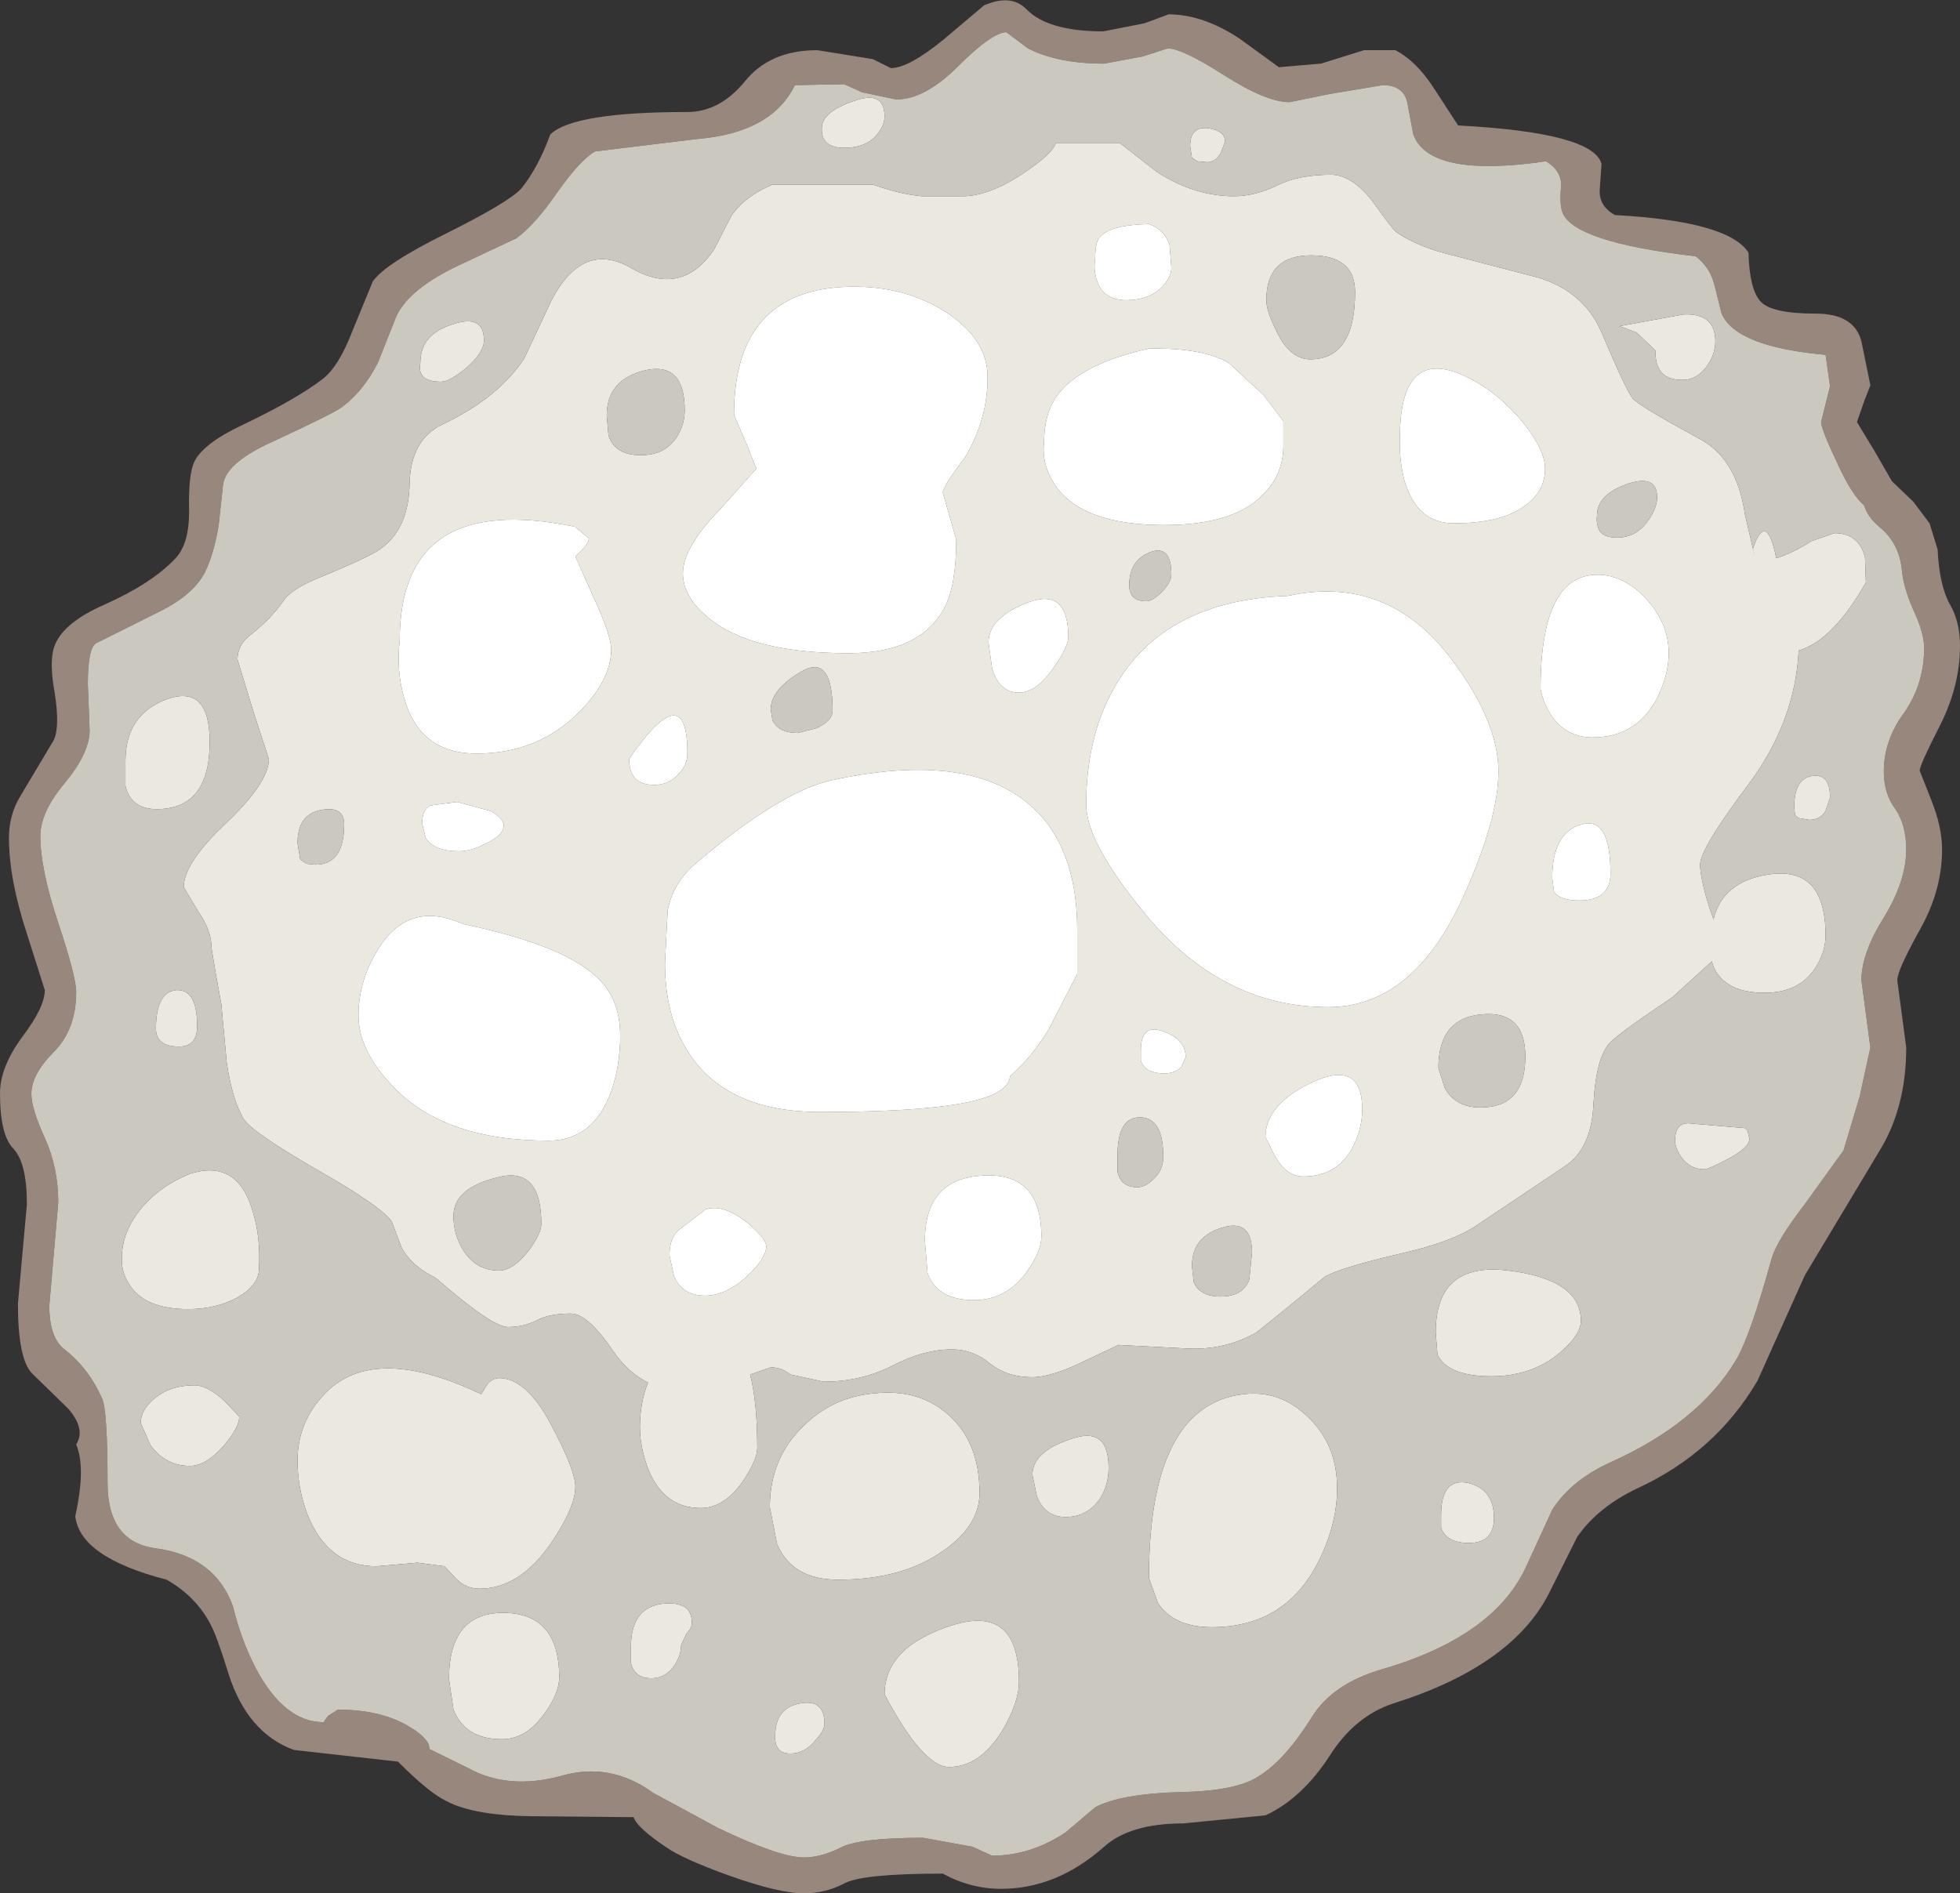 <?xml version="1.0" encoding="UTF-8" standalone="no"?>
<svg xmlns:ffdec="https://www.free-decompiler.com/flash" xmlns:xlink="http://www.w3.org/1999/xlink" ffdec:objectType="shape" height="105.65px" width="109.35px" xmlns="http://www.w3.org/2000/svg">
  <rect width="100%" height="100%" fill="#333333" stroke="none"/>
  <g transform="matrix(1.0, 0.0, 0.0, 1.0, 52.6, 71.55)">
    <path d="M43.05 -55.65 Q42.8 -56.65 42.0 -57.25 35.1 -58.05 34.55 -59.75 34.4 -60.25 34.5 -61.2 34.5 -62.05 33.65 -62.55 27.15 -61.6 26.25 -64.05 L25.9 -65.9 Q25.65 -66.8 24.55 -66.8 L21.55 -66.3 19.35 -65.85 Q18.05 -65.85 15.7 -67.35 13.35 -68.85 12.55 -68.85 L11.15 -68.4 9.0 -68.0 Q6.4 -68.0 4.75 -68.85 L3.55 -69.75 Q2.75 -69.75 0.85 -67.85 -1.0 -66.0 -2.6 -66.0 L-4.5 -66.4 -5.5 -66.85 -8.25 -66.8 Q-9.55 -64.15 -13.65 -63.8 L-19.4 -63.1 Q-20.2 -62.65 -21.45 -60.9 -22.75 -59.0 -23.8 -58.25 L-27.2 -56.65 Q-29.95 -55.3 -30.55 -53.75 L-31.5 -51.35 Q-32.3 -49.75 -33.5 -48.85 -33.95 -48.5 -37.4 -46.9 -39.95 -45.75 -40.15 -44.55 L-40.4 -42.25 Q-40.65 -40.7 -41.15 -39.65 -41.8 -38.35 -43.75 -37.4 L-47.25 -35.65 Q-47.7 -35.35 -47.7 -33.4 L-47.6 -30.8 Q-47.6 -29.55 -48.95 -27.9 -50.35 -26.25 -50.35 -24.9 -50.35 -23.05 -49.35 -20.05 -48.35 -17.05 -48.35 -16.2 -48.35 -14.1 -49.6 -12.85 -50.85 -11.6 -50.85 -10.5 -50.85 -9.7 -50.1 -8.05 -49.35 -6.4 -49.35 -4.45 L-49.85 1.3 Q-49.85 3.1 -49.0 3.75 -47.65 4.8 -46.9 6.5 -46.6 7.2 -46.6 11.2 -46.6 14.5 -43.9 14.85 -40.6 15.3 -39.6 18.1 -39.15 19.95 -38.35 21.5 -36.75 24.55 -34.55 24.55 L-34.3 24.2 -33.75 23.85 Q-31.4 23.85 -29.85 24.75 -28.65 25.45 -28.65 26.0 L-28.65 26.05 -29.05 25.85 -26.5 27.1 Q-24.25 28.35 -21.3 27.55 -18.55 26.75 -16.15 28.5 L-12.55 30.45 Q-9.1 32.1 -7.75 32.1 -6.8 32.1 -5.7 31.55 -4.65 31.0 -1.1 31.0 L1.65 31.5 2.75 32.0 Q4.9 32.0 6.85 30.7 L8.5 29.3 Q9.9 28.55 13.25 28.45 16.4 28.4 17.65 27.55 19.1 26.65 20.6 24.25 21.75 22.4 24.5 21.6 30.85 19.75 32.6 15.75 L34.0 12.7 Q35.05 11.05 37.25 10.05 42.15 7.85 44.25 4.35 45.05 3.0 46.25 -1.35 46.55 -2.35 48.05 -4.3 L50.25 -7.35 51.15 -10.35 51.75 -13.1 51.25 -16.85 Q51.25 -18.35 52.5 -20.35 53.75 -22.4 53.75 -24.15 53.75 -25.5 53.15 -26.4 52.5 -27.25 52.5 -28.5 52.5 -30.25 53.65 -31.8 54.75 -33.4 54.75 -35.4 54.75 -36.2 54.2 -37.4 53.6 -38.7 53.5 -39.8 53.35 -41.25 52.25 -42.15 51.6 -42.7 51.4 -43.35 50.75 -43.9 50.0 -45.5 49.0 -47.6 49.0 -48.0 L49.25 -49.0 49.5 -50.0 49.25 -51.75 Q44.25 -52.2 43.45 -54.05 L43.05 -55.65 M48.7 -54.05 Q50.85 -54.05 51.25 -52.5 L51.75 -50.05 51.4 -49.15 51.0 -48.0 52.0 -46.35 52.95 -44.7 54.15 -43.55 55.05 -42.35 55.5 -40.9 Q55.6 -38.85 56.2 -37.8 56.75 -36.85 56.75 -35.5 56.75 -33.3 55.65 -31.1 54.5 -28.85 54.5 -28.55 L55.15 -26.9 Q55.75 -25.4 55.75 -24.15 55.75 -21.85 54.5 -19.65 53.25 -17.4 53.25 -16.85 L53.75 -13.1 Q53.75 -9.8 52.3 -7.4 L48.1 -0.4 45.45 5.5 Q43.1 9.5 38.75 11.5 36.55 12.55 35.4 14.2 L33.85 17.3 Q31.8 21.4 25.15 23.5 23.0 24.2 21.6 26.4 20.05 28.8 18.0 29.75 L13.4 30.2 Q10.45 30.2 9.0 31.5 6.35 33.85 3.25 33.85 1.55 33.85 0.0 33.0 -4.5 33.0 -5.5 33.55 -6.55 34.1 -7.75 34.1 -9.15 34.1 -11.95 33.1 -14.45 32.2 -15.4 31.55 -17.05 30.45 -17.25 29.85 L-22.6 29.8 Q-26.1 29.8 -27.7 28.95 -28.65 28.5 -30.4 26.75 L-36.2 26.1 Q-38.8 25.15 -39.85 21.85 -40.5 19.75 -40.85 19.1 -41.65 17.55 -43.3 16.6 -48.15 15.35 -48.4 13.05 -47.8 10.35 -48.35 9.05 -47.8 8.2 -48.8 7.05 L-50.8 5.1 Q-51.6 4.3 -51.6 1.2 L-51.1 -4.35 Q-51.1 -6.65 -51.85 -7.45 -52.6 -8.2 -52.6 -10.55 -52.6 -12.0 -51.35 -13.7 -50.1 -15.35 -50.1 -16.3 L-51.1 -19.45 Q-52.1 -22.5 -52.1 -24.8 -52.1 -26.1 -51.45 -27.15 L-49.6 -30.25 Q-49.25 -31.0 -49.55 -32.9 -49.9 -34.8 -49.5 -35.65 -48.95 -36.85 -46.8 -37.8 -44.2 -38.95 -42.85 -40.35 -42.05 -41.15 -42.05 -43.0 -42.1 -45.1 -41.75 -45.8 -41.25 -46.8 -39.15 -47.8 -36.1 -49.25 -34.6 -50.4 -33.7 -51.1 -32.95 -53.05 L-31.8 -55.85 Q-31.1 -56.85 -27.65 -58.55 -24.15 -60.3 -23.5 -61.05 -22.55 -62.25 -21.9 -64.05 -20.6 -65.3 -14.25 -65.3 -12.45 -65.3 -11.05 -67.0 -9.65 -68.75 -7.0 -68.75 L-3.9 -68.25 -2.9 -67.75 Q-1.9 -67.75 0.05 -69.35 L2.3 -71.25 Q3.8 -71.9 4.65 -71.05 5.85 -69.8 8.95 -69.8 L11.25 -70.25 12.6 -70.75 Q14.5 -70.75 16.55 -69.4 L18.75 -67.8 21.1 -68.0 23.5 -68.75 25.25 -68.75 Q26.4 -68.15 27.35 -66.7 L28.75 -64.55 Q36.3 -64.15 36.75 -62.4 L36.65 -60.95 Q36.6 -60.05 37.5 -59.55 43.85 -59.2 44.95 -57.45 45.0 -55.45 45.6 -54.75 46.2 -54.05 48.7 -54.05" fill="#97877d" fill-rule="evenodd" stroke="none"/>
    <path d="M42.65 -51.15 Q42.1 -50.35 41.25 -50.35 40.2 -50.35 39.9 -51.1 39.75 -51.45 39.75 -52.0 L38.7 -53.0 37.75 -53.35 41.3 -54.0 Q43.1 -54.1 43.1 -52.5 43.1 -51.8 42.65 -51.15 M13.9 -62.75 L13.8 -63.4 Q13.8 -64.5 14.8 -64.4 15.75 -64.25 15.75 -63.65 L15.5 -63.0 Q15.2 -62.5 14.75 -62.5 L14.2 -62.55 13.9 -62.75 M6.3 -63.55 L9.9 -63.55 11.95 -61.95 Q14.05 -60.6 16.25 -60.6 17.4 -60.6 18.65 -61.2 19.85 -61.8 21.65 -61.8 22.8 -61.8 23.95 -60.35 25.05 -58.8 25.3 -58.6 26.5 -57.75 28.65 -57.25 L33.25 -56.05 Q35.8 -55.25 36.75 -53.0 38.15 -49.7 38.5 -49.3 38.85 -48.9 42.15 -47.1 44.3 -46.0 44.75 -42.85 L45.3 -40.5 45.2 -40.95 Q45.95 -43.1 46.5 -40.4 47.45 -40.7 48.45 -41.35 L49.75 -41.8 Q51.1 -41.8 51.45 -40.45 L51.5 -39.05 Q49.65 -35.8 47.75 -35.25 47.55 -31.3 45.0 -27.85 42.25 -24.2 42.25 -23.3 42.25 -22.55 42.8 -20.8 L43.0 -20.25 Q43.5 -22.35 46.05 -22.75 49.25 -23.25 49.25 -19.35 49.25 -18.4 48.65 -17.5 47.75 -16.15 45.85 -16.15 43.65 -16.15 43.0 -17.6 L42.9 -17.9 40.7 -15.9 Q37.8 -13.95 37.25 -13.4 36.45 -12.6 36.3 -9.95 36.2 -7.5 34.75 -6.5 L29.9 -3.25 Q28.5 -2.25 25.35 -1.55 22.15 -0.8 21.3 -0.3 L19.3 1.35 17.5 2.8 Q15.75 3.8 13.65 3.7 L9.8 3.5 7.9 4.4 Q6.05 5.3 5.0 5.3 3.6 5.3 2.65 4.55 1.7 3.75 0.5 3.75 -1.05 3.75 -2.8 4.65 -4.55 5.55 -6.65 5.55 L-8.5 5.15 Q-9.0 4.75 -9.6 4.75 L-10.75 5.15 Q-10.35 6.7 -10.35 9.25 -10.35 9.9 -11.15 11.1 -12.2 12.6 -13.5 12.6 -15.65 12.6 -16.5 10.25 -16.9 9.1 -16.9 8.1 -16.9 6.75 -16.45 5.6 -17.55 5.05 -18.35 3.9 -19.8 1.75 -20.75 1.75 -22.0 1.75 -22.7 2.15 -23.4 2.5 -24.25 2.5 -25.15 2.5 -28.3 -0.25 -29.65 -0.9 -30.2 -1.95 L-30.75 -3.4 Q-31.35 -4.25 -34.95 -6.3 -38.5 -8.35 -39.0 -9.1 -39.65 -10.2 -39.95 -12.25 L-40.25 -15.5 -40.55 -17.15 -40.8 -18.65 Q-40.8 -19.65 -41.55 -20.7 L-42.35 -22.05 Q-42.35 -23.4 -39.95 -25.65 -37.6 -27.9 -37.6 -29.2 L-38.45 -31.8 -39.35 -34.75 Q-39.35 -35.55 -38.65 -36.1 -37.5 -37.0 -36.8 -38.0 -36.35 -38.7 -34.7 -39.35 -32.4 -40.3 -31.55 -40.8 -29.8 -41.9 -29.75 -44.55 -29.7 -47.05 -27.85 -47.9 -24.8 -49.35 -23.35 -51.55 L-21.85 -54.75 Q-20.1 -58.15 -17.4 -56.6 -14.55 -54.95 -12.75 -57.65 L-11.8 -59.5 Q-11.05 -60.6 -9.5 -61.25 L-3.9 -61.25 Q-2.35 -60.7 -1.15 -60.6 L1.1 -60.6 Q2.55 -60.6 4.45 -61.85 6.1 -62.95 6.3 -63.55 M15.95 -51.3 Q14.5 -52.15 11.5 -52.1 7.95 -51.3 6.6 -49.75 5.65 -48.7 5.65 -46.85 5.5 -45.65 6.25 -44.5 7.75 -42.25 12.35 -42.25 16.4 -42.25 18.0 -44.1 19.0 -45.15 19.0 -46.7 L19.0 -48.05 17.9 -49.5 15.95 -51.3 M2.5 -50.5 Q2.5 -52.55 0.3 -54.05 -1.8 -55.45 -4.55 -55.55 -11.65 -55.75 -11.65 -48.4 L-11.0 -46.9 -10.4 -45.4 -12.45 -43.1 Q-14.5 -41.0 -14.5 -39.55 -14.5 -38.25 -13.1 -37.1 -10.75 -35.1 -5.25 -35.1 -1.25 -35.1 0.1 -37.65 0.75 -38.9 0.75 -41.45 L0.0 -44.05 Q0.0 -44.4 1.25 -46.05 2.5 -48.15 2.5 -50.5 M8.75 -58.3 Q8.5 -58.05 8.5 -57.1 8.4 -56.45 8.6 -55.9 8.95 -54.8 10.25 -54.8 11.5 -54.8 12.25 -55.55 12.75 -56.1 12.75 -56.6 L12.65 -57.9 Q12.35 -58.75 11.5 -59.05 9.3 -59.0 8.75 -58.3 M39.85 -43.8 Q39.85 -45.1 38.2 -44.55 36.5 -43.95 36.5 -42.8 36.45 -42.45 36.55 -42.15 36.7 -41.55 37.6 -41.55 38.7 -41.55 39.35 -42.5 39.85 -43.2 39.85 -43.8 M18.05 -54.8 Q18.05 -54.2 18.6 -53.1 19.35 -51.5 20.5 -51.5 23.0 -51.5 23.0 -55.25 23.0 -57.3 20.55 -57.3 18.05 -57.3 18.05 -54.8 M31.0 -28.5 Q31.0 -31.3 28.35 -34.8 24.8 -39.5 19.25 -38.3 12.3 -38.05 9.55 -33.15 8.0 -30.4 8.0 -26.65 8.0 -24.55 11.25 -20.6 15.55 -15.35 21.5 -15.35 26.3 -15.35 29.1 -21.65 31.0 -25.9 31.0 -28.5 M39.4 -37.95 Q38.3 -39.25 36.95 -39.45 33.35 -39.9 33.35 -33.1 33.5 -32.35 33.9 -31.7 34.75 -30.4 36.25 -30.4 38.65 -30.4 39.8 -32.5 40.5 -33.85 40.5 -35.1 40.5 -36.65 39.4 -37.95 M33.6 -45.4 Q33.6 -46.45 32.35 -48.0 31.05 -49.55 29.55 -50.35 25.5 -52.55 25.5 -47.1 25.45 -45.95 25.75 -44.75 26.45 -42.35 28.5 -42.35 31.2 -42.35 32.5 -43.35 33.6 -44.15 33.6 -45.4 M10.4 -38.9 Q10.4 -38.0 11.35 -38.0 11.7 -38.0 12.2 -38.5 12.75 -39.05 12.75 -39.5 12.75 -41.15 11.6 -40.75 10.4 -40.3 10.4 -38.9 M4.7 -0.6 Q5.5 -1.75 5.5 -2.55 5.5 -6.15 2.25 -5.95 -1.0 -5.8 -1.0 -2.3 L-0.85 -0.5 Q-0.3 1.0 1.75 1.0 3.55 1.0 4.7 -0.6 M5.9 -14.1 L7.5 -17.2 7.5 -19.65 Q7.5 -23.45 5.75 -25.7 2.4 -29.9 -6.25 -28.0 -9.1 -27.35 -13.75 -23.4 -15.05 -22.3 -15.35 -20.75 L-15.5 -17.8 Q-15.5 -15.2 -14.5 -13.35 -12.45 -9.5 -6.85 -9.5 0.2 -9.5 2.5 -10.35 3.7 -10.8 3.75 -11.5 5.0 -12.6 5.9 -14.1 M12.3 -14.0 Q11.05 -14.45 11.05 -12.95 L11.05 -12.35 Q11.3 -11.65 12.35 -11.65 12.95 -11.65 13.3 -12.0 L13.55 -12.55 Q13.55 -13.55 12.3 -14.0 M6.15 -34.25 Q7.0 -35.45 7.0 -36.0 7.0 -38.75 4.8 -37.95 2.55 -37.1 2.55 -35.7 L2.75 -34.25 Q3.15 -32.9 4.25 -32.9 5.2 -32.9 6.15 -34.25 M9.75 -7.1 L9.75 -6.15 Q9.95 -5.3 10.85 -5.3 11.3 -5.3 11.75 -5.75 12.3 -6.25 12.3 -7.0 12.3 -9.15 11.05 -9.2 9.75 -9.25 9.75 -7.1 M18.0 -8.1 L18.55 -7.0 Q19.2 -5.9 20.1 -5.9 22.05 -5.9 22.9 -7.6 23.4 -8.6 23.4 -9.65 23.4 -12.4 20.7 -11.2 18.0 -9.95 18.0 -8.1 M17.25 -1.65 Q17.25 -3.55 15.6 -3.05 13.9 -2.55 13.9 -0.9 L14.0 0.0 Q14.35 0.8 15.5 0.8 16.75 0.8 17.1 -0.15 L17.25 -1.65 M35.5 -21.3 Q37.25 -21.3 37.25 -22.8 37.25 -26.0 35.65 -25.55 34.0 -25.1 34.0 -22.55 L34.1 -21.8 Q34.4 -21.3 35.5 -21.3 M27.65 -11.95 L28.0 -10.85 Q28.6 -9.75 30.0 -9.75 32.5 -9.75 32.5 -12.6 32.5 -15.15 30.1 -14.95 27.65 -14.75 27.65 -11.95 M47.5 -26.5 Q47.5 -28.1 48.5 -28.25 49.5 -28.4 49.5 -27.05 L49.25 -26.3 Q48.95 -25.8 48.35 -25.8 L47.75 -25.9 47.55 -26.05 47.5 -26.5 M41.8 -8.85 L44.75 -8.6 44.9 -8.45 45.0 -8.0 Q45.0 -7.5 43.75 -6.85 42.7 -6.3 42.5 -6.3 41.65 -6.3 41.15 -7.05 40.85 -7.55 40.85 -7.9 40.85 -9.0 41.8 -8.85 M34.35 4.0 Q32.8 5.25 30.6 5.25 28.2 5.25 27.6 4.05 L27.5 2.8 Q27.5 -1.15 31.55 -0.65 35.6 -0.15 35.6 2.15 35.6 2.95 34.35 4.0 M22.0 11.5 Q22.0 13.5 20.95 15.6 19.1 19.25 15.0 19.25 12.9 19.25 12.0 17.9 L11.5 16.5 Q11.5 6.9 16.75 6.25 18.8 6.0 20.35 7.5 22.0 9.05 22.0 11.5 M27.8 13.7 L27.8 13.0 Q27.8 10.9 29.3 11.2 30.75 11.55 30.75 13.15 30.75 14.55 29.35 14.55 28.1 14.55 27.8 13.7 M2.05 11.75 Q2.05 13.6 0.0 15.0 -2.25 16.6 -5.85 16.6 -8.4 16.6 -9.25 14.6 L-9.65 12.55 Q-9.65 9.85 -7.8 8.05 -6.15 6.4 -3.8 6.2 -1.4 5.95 0.2 7.3 2.05 8.85 2.05 11.75 M8.75 12.1 Q8.05 13.1 6.85 13.1 5.7 13.1 5.25 11.95 L5.0 10.75 Q5.0 9.45 7.15 8.75 9.25 8.0 9.25 10.35 9.25 11.35 8.75 12.1 M4.25 22.3 Q4.25 23.45 3.3 25.05 2.05 27.05 0.35 27.05 -1.1 27.05 -3.25 23.0 -3.25 20.35 0.5 19.15 4.25 17.95 4.25 22.3 M-29.15 -51.3 Q-29.15 -52.9 -27.35 -53.45 -25.6 -54.05 -25.6 -52.55 -25.6 -51.9 -26.55 -51.05 -27.5 -50.25 -28.0 -50.25 -29.35 -50.25 -29.15 -51.3 M-6.75 -64.4 Q-6.75 -65.3 -5.0 -65.9 -3.25 -66.55 -3.25 -65.05 -3.25 -64.5 -3.75 -63.95 -4.35 -63.3 -5.5 -63.3 -6.8 -63.3 -6.75 -64.4 M-45.6 -29.1 Q-45.6 -31.7 -43.25 -32.55 -40.9 -33.35 -40.9 -30.15 -40.9 -26.4 -43.85 -26.4 -45.3 -26.4 -45.6 -27.7 L-45.6 -29.1 M-43.9 -14.15 Q-43.9 -16.2 -42.75 -16.3 -41.6 -16.35 -41.6 -14.3 -41.6 -13.15 -42.6 -13.15 -43.9 -13.15 -43.9 -14.15 M-42.0 -6.05 Q-39.35 -6.9 -38.5 -3.95 -38.05 -2.5 -38.15 -0.75 -38.15 0.15 -39.35 0.85 -40.55 1.5 -42.1 1.5 -44.55 1.5 -45.4 0.1 -45.85 -0.6 -45.8 -1.4 -45.8 -2.6 -45.0 -3.75 -43.95 -5.25 -42.0 -6.05 M-14.85 -47.15 Q-14.4 -47.85 -14.4 -48.65 -14.4 -51.35 -16.55 -50.9 -18.75 -50.4 -18.75 -48.35 L-18.65 -47.25 Q-18.3 -46.15 -16.85 -46.15 -15.5 -46.15 -14.85 -47.15 M-17.5 -29.2 Q-17.5 -27.75 -16.1 -27.75 -15.3 -27.75 -14.75 -28.35 -14.25 -28.85 -14.25 -29.5 -14.25 -33.9 -17.5 -29.2 M-20.1 -40.9 Q-19.75 -41.25 -19.75 -41.5 L-20.5 -42.15 Q-30.3 -44.2 -30.3 -35.8 -30.5 -34.15 -30.05 -32.6 -29.2 -29.5 -26.0 -29.5 -22.65 -29.5 -20.35 -31.75 -18.5 -33.6 -18.5 -35.3 -18.5 -36.1 -19.5 -38.25 L-20.5 -40.5 -20.1 -40.9 M-33.4 -25.55 Q-33.4 -26.6 -34.7 -26.35 -36.0 -26.1 -36.0 -24.5 L-35.85 -23.6 -35.5 -23.35 -35.0 -23.3 Q-33.4 -23.3 -33.4 -25.55 M-9.6 -31.95 L-9.5 -31.35 Q-9.15 -30.65 -8.1 -30.65 L-7.1 -30.9 Q-6.15 -31.3 -6.15 -31.9 -6.15 -35.05 -7.85 -34.1 -9.6 -33.1 -9.6 -31.95 M-31.4 -18.75 Q-32.6 -16.9 -32.6 -14.9 -32.6 -12.9 -30.65 -10.9 -27.8 -7.9 -22.0 -7.9 -19.5 -7.9 -18.5 -10.65 -18.0 -12.1 -18.0 -13.75 -18.0 -15.95 -19.45 -17.15 -21.35 -18.85 -26.8 -20.0 -29.7 -21.3 -31.4 -18.75 M-29.05 -25.6 L-28.85 -24.8 Q-28.4 -24.05 -27.0 -24.05 -26.3 -24.05 -25.45 -24.5 -24.5 -24.95 -24.5 -25.5 -24.5 -25.9 -25.25 -26.3 L-27.1 -26.8 -28.6 -26.6 Q-29.05 -26.35 -29.05 -25.6 M-27.3 -3.7 Q-27.3 -2.6 -26.7 -1.7 -26.0 -0.65 -24.75 -0.65 -24.0 -0.65 -23.15 -1.7 -22.4 -2.7 -22.4 -3.25 -22.4 -6.5 -24.85 -5.85 -27.3 -5.25 -27.3 -3.7 M-13.25 -4.05 L-14.75 -2.9 Q-15.25 -2.45 -15.25 -1.5 L-15.0 -0.35 Q-14.55 0.75 -13.25 0.75 -12.1 0.75 -10.9 -0.35 -9.85 -1.35 -9.85 -2.0 -9.85 -2.45 -11.0 -3.4 -12.35 -4.4 -13.25 -4.05 M-17.4 21.25 L-17.4 20.35 Q-17.4 18.2 -15.7 17.95 -14.0 17.75 -14.0 19.0 -14.0 19.3 -14.3 19.6 L-14.6 20.25 Q-14.6 20.8 -14.95 21.35 -15.45 22.1 -16.25 22.1 -17.2 22.1 -17.4 21.25 M-6.6 24.65 Q-6.6 25.0 -7.1 25.55 -7.7 26.3 -8.5 26.3 -9.4 26.3 -9.35 25.3 -9.35 23.75 -7.95 23.5 -6.6 23.25 -6.6 24.65 M-20.5 11.4 Q-20.5 12.55 -21.85 14.55 -23.6 17.1 -25.85 17.1 -26.6 17.1 -27.15 16.55 L-27.8 15.85 -29.3 15.65 -31.6 15.85 Q-34.3 15.85 -35.45 12.95 -36.0 11.5 -36.0 9.95 -36.0 7.65 -34.25 6.0 -31.5 3.5 -25.75 6.25 L-25.45 5.75 Q-25.15 5.35 -24.75 5.35 -23.15 5.35 -21.7 8.25 -20.5 10.55 -20.5 11.4 M-40.1 9.1 Q-41.1 10.25 -42.0 10.25 -43.35 10.25 -44.2 9.1 L-44.75 7.85 Q-44.75 7.15 -44.0 6.5 -43.1 5.75 -41.75 5.75 -41.05 5.75 -40.1 6.6 L-39.25 7.5 Q-39.25 8.1 -40.1 9.1 M-27.55 22.15 Q-27.55 18.4 -24.45 18.45 -21.4 18.5 -21.4 22.05 -21.4 22.95 -22.25 24.1 -23.25 25.5 -24.6 25.5 -26.65 25.5 -27.3 23.85 L-27.55 22.15" fill="#ebe8e0" fill-rule="evenodd" stroke="none"/>
    <path d="M43.05 -55.65 L43.45 -54.05 Q44.25 -52.2 49.25 -51.75 L49.5 -50.0 49.25 -49.0 49.0 -48.0 Q49.0 -47.6 50.0 -45.5 50.75 -43.9 51.4 -43.35 51.6 -42.7 52.25 -42.15 53.35 -41.25 53.5 -39.8 53.6 -38.7 54.2 -37.4 54.75 -36.2 54.75 -35.4 54.75 -33.4 53.65 -31.8 52.5 -30.25 52.5 -28.5 52.5 -27.25 53.15 -26.4 53.75 -25.5 53.75 -24.15 53.75 -22.4 52.5 -20.35 51.25 -18.35 51.25 -16.85 L51.75 -13.1 51.15 -10.35 50.25 -7.35 48.05 -4.3 Q46.55 -2.35 46.25 -1.35 45.05 3.0 44.25 4.35 42.15 7.85 37.25 10.05 35.05 11.05 34.0 12.7 L32.6 15.75 Q30.85 19.75 24.5 21.6 21.75 22.4 20.6 24.25 19.1 26.65 17.65 27.55 16.4 28.4 13.25 28.45 9.9 28.55 8.5 29.3 L6.85 30.7 Q4.9 32.0 2.75 32.0 L1.65 31.5 -1.1 31.0 Q-4.65 31.0 -5.7 31.55 -6.8 32.1 -7.75 32.1 -9.1 32.1 -12.55 30.45 L-16.15 28.5 Q-18.55 26.75 -21.3 27.55 -24.25 28.35 -26.5 27.1 L-29.05 25.85 -28.65 26.05 -28.65 26.0 Q-28.65 25.45 -29.85 24.75 -31.4 23.85 -33.75 23.85 L-34.3 24.2 -34.55 24.55 Q-36.75 24.55 -38.35 21.5 -39.15 19.95 -39.6 18.1 -40.6 15.3 -43.9 14.85 -46.6 14.5 -46.6 11.2 -46.6 7.2 -46.9 6.5 -47.65 4.8 -49.0 3.75 -49.85 3.1 -49.85 1.3 L-49.35 -4.45 Q-49.35 -6.4 -50.1 -8.05 -50.85 -9.7 -50.85 -10.5 -50.85 -11.6 -49.6 -12.85 -48.35 -14.1 -48.35 -16.2 -48.35 -17.05 -49.35 -20.05 -50.35 -23.05 -50.35 -24.9 -50.35 -26.25 -48.95 -27.9 -47.6 -29.55 -47.6 -30.8 L-47.7 -33.4 Q-47.7 -35.35 -47.25 -35.65 L-43.75 -37.4 Q-41.8 -38.35 -41.15 -39.65 -40.65 -40.7 -40.4 -42.25 L-40.15 -44.55 Q-39.95 -45.75 -37.4 -46.9 -33.95 -48.5 -33.5 -48.85 -32.3 -49.75 -31.5 -51.35 L-30.55 -53.75 Q-29.95 -55.3 -27.2 -56.65 L-23.8 -58.25 Q-22.75 -59.0 -21.45 -60.9 -20.2 -62.65 -19.4 -63.1 L-13.65 -63.8 Q-9.55 -64.15 -8.25 -66.8 L-5.5 -66.85 -4.5 -66.4 -2.6 -66.0 Q-1.0 -66.0 0.85 -67.85 2.75 -69.75 3.55 -69.75 L4.75 -68.85 Q6.4 -68.0 9.0 -68.0 L11.15 -68.4 12.55 -68.85 Q13.35 -68.85 15.7 -67.35 18.05 -65.85 19.35 -65.85 L21.55 -66.3 24.55 -66.8 Q25.65 -66.8 25.9 -65.9 L26.25 -64.05 Q27.15 -61.6 33.65 -62.55 34.5 -62.05 34.5 -61.2 34.4 -60.25 34.55 -59.75 35.1 -58.05 42.0 -57.25 42.8 -56.65 43.05 -55.65 M42.65 -51.15 Q43.1 -51.8 43.1 -52.5 43.1 -54.1 41.3 -54.0 L37.75 -53.35 38.7 -53.0 39.75 -52.0 Q39.75 -51.45 39.9 -51.1 40.2 -50.35 41.25 -50.35 42.1 -50.35 42.65 -51.15 M13.9 -62.75 L14.2 -62.55 14.75 -62.5 Q15.2 -62.5 15.5 -63.0 L15.75 -63.65 Q15.75 -64.25 14.8 -64.4 13.8 -64.5 13.8 -63.4 L13.9 -62.75 M6.3 -63.55 Q6.1 -62.95 4.45 -61.85 2.55 -60.6 1.1 -60.6 L-1.15 -60.6 Q-2.35 -60.7 -3.9 -61.25 L-9.5 -61.25 Q-11.05 -60.6 -11.8 -59.5 L-12.75 -57.65 Q-14.55 -54.95 -17.4 -56.6 -20.1 -58.15 -21.85 -54.75 L-23.35 -51.55 Q-24.8 -49.35 -27.85 -47.9 -29.7 -47.05 -29.75 -44.55 -29.8 -41.9 -31.55 -40.8 -32.4 -40.3 -34.7 -39.35 -36.35 -38.7 -36.8 -38.0 -37.5 -37.0 -38.65 -36.1 -39.35 -35.55 -39.35 -34.75 L-38.45 -31.8 -37.6 -29.2 Q-37.6 -27.9 -39.95 -25.65 -42.35 -23.4 -42.35 -22.05 L-41.55 -20.7 Q-40.8 -19.65 -40.8 -18.65 L-40.55 -17.15 -40.25 -15.5 -39.95 -12.25 Q-39.65 -10.2 -39.0 -9.1 -38.5 -8.35 -34.95 -6.3 -31.35 -4.25 -30.75 -3.4 L-30.2 -1.95 Q-29.65 -0.9 -28.3 -0.25 -25.15 2.5 -24.25 2.5 -23.4 2.5 -22.7 2.15 -22.0 1.75 -20.75 1.75 -19.8 1.75 -18.35 3.9 -17.55 5.05 -16.45 5.6 -16.9 6.75 -16.9 8.1 -16.9 9.1 -16.5 10.25 -15.65 12.6 -13.5 12.6 -12.2 12.6 -11.15 11.1 -10.35 9.9 -10.35 9.25 -10.35 6.7 -10.75 5.15 L-9.6 4.75 Q-9.0 4.75 -8.5 5.15 L-6.65 5.55 Q-4.55 5.55 -2.8 4.65 -1.05 3.75 0.5 3.75 1.7 3.75 2.65 4.55 3.6 5.3 5.0 5.3 6.05 5.3 7.9 4.4 L9.8 3.5 13.65 3.7 Q15.75 3.8 17.5 2.8 L19.3 1.35 21.3 -0.3 Q22.15 -0.8 25.35 -1.55 28.5 -2.25 29.9 -3.25 L34.75 -6.5 Q36.2 -7.5 36.3 -9.95 36.45 -12.6 37.25 -13.4 37.8 -13.95 40.7 -15.9 L42.9 -17.9 43.0 -17.6 Q43.65 -16.15 45.85 -16.15 47.75 -16.15 48.65 -17.5 49.25 -18.4 49.25 -19.35 49.25 -23.25 46.05 -22.75 43.5 -22.35 43.0 -20.25 L42.8 -20.8 Q42.25 -22.55 42.25 -23.3 42.25 -24.2 45.0 -27.85 47.55 -31.3 47.75 -35.25 49.65 -35.8 51.5 -39.05 L51.45 -40.45 Q51.1 -41.8 49.75 -41.8 L48.45 -41.35 Q47.45 -40.7 46.5 -40.4 45.95 -43.1 45.2 -40.95 L45.3 -40.5 44.75 -42.85 Q44.3 -46.0 42.15 -47.1 38.85 -48.9 38.5 -49.3 38.15 -49.7 36.75 -53.0 35.8 -55.25 33.25 -56.05 L28.65 -57.25 Q26.5 -57.75 25.3 -58.6 25.05 -58.8 23.95 -60.35 22.8 -61.8 21.65 -61.8 19.85 -61.8 18.65 -61.2 17.4 -60.6 16.25 -60.6 14.05 -60.6 11.95 -61.95 L9.9 -63.55 6.3 -63.55 M18.05 -54.8 Q18.05 -57.3 20.55 -57.3 23.0 -57.3 23.0 -55.25 23.0 -51.5 20.5 -51.5 19.35 -51.5 18.6 -53.1 18.05 -54.2 18.05 -54.8 M39.85 -43.8 Q39.85 -43.2 39.35 -42.5 38.7 -41.55 37.6 -41.55 36.7 -41.55 36.55 -42.15 36.45 -42.45 36.5 -42.8 36.5 -43.95 38.2 -44.55 39.85 -45.1 39.85 -43.8 M10.4 -38.9 Q10.4 -40.3 11.6 -40.75 12.75 -41.15 12.75 -39.5 12.75 -39.05 12.2 -38.5 11.7 -38.0 11.35 -38.0 10.4 -38.0 10.4 -38.9 M9.75 -7.1 Q9.75 -9.25 11.05 -9.2 12.3 -9.15 12.3 -7.0 12.3 -6.25 11.75 -5.75 11.3 -5.3 10.85 -5.3 9.95 -5.3 9.75 -6.15 L9.75 -7.1 M17.25 -1.65 L17.1 -0.15 Q16.75 0.8 15.5 0.8 14.35 0.8 14.0 0.0 L13.9 -0.9 Q13.9 -2.55 15.6 -3.05 17.25 -3.55 17.25 -1.65 M27.65 -11.95 Q27.65 -14.75 30.1 -14.95 32.5 -15.15 32.5 -12.6 32.5 -9.75 30.0 -9.75 28.6 -9.75 28.0 -10.85 L27.65 -11.95 M-42.0 -6.05 Q-43.95 -5.25 -45.0 -3.75 -45.8 -2.6 -45.8 -1.4 -45.85 -0.6 -45.4 0.1 -44.55 1.5 -42.1 1.5 -40.55 1.5 -39.35 0.85 -38.15 0.15 -38.15 -0.75 -38.05 -2.5 -38.5 -3.95 -39.35 -6.9 -42.0 -6.05 M-43.9 -14.15 Q-43.9 -13.15 -42.6 -13.15 -41.6 -13.15 -41.6 -14.3 -41.6 -16.35 -42.75 -16.3 -43.9 -16.2 -43.9 -14.15 M-45.6 -29.1 L-45.6 -27.7 Q-45.3 -26.4 -43.85 -26.4 -40.9 -26.4 -40.9 -30.15 -40.9 -33.35 -43.25 -32.55 -45.6 -31.7 -45.6 -29.1 M-6.75 -64.4 Q-6.8 -63.3 -5.5 -63.3 -4.35 -63.3 -3.75 -63.95 -3.25 -64.5 -3.25 -65.05 -3.25 -66.55 -5.0 -65.9 -6.75 -65.3 -6.75 -64.4 M-29.15 -51.3 Q-29.35 -50.25 -28.0 -50.25 -27.5 -50.25 -26.55 -51.05 -25.6 -51.9 -25.6 -52.55 -25.6 -54.05 -27.35 -53.45 -29.15 -52.9 -29.15 -51.3 M4.25 22.3 Q4.25 17.95 0.5 19.15 -3.25 20.35 -3.25 23.0 -1.1 27.05 0.35 27.05 2.05 27.05 3.3 25.05 4.25 23.45 4.25 22.3 M8.75 12.1 Q9.25 11.35 9.25 10.35 9.25 8.0 7.15 8.75 5.0 9.45 5.0 10.75 L5.25 11.95 Q5.7 13.1 6.85 13.1 8.05 13.1 8.75 12.1 M2.05 11.75 Q2.05 8.85 0.2 7.3 -1.4 5.95 -3.8 6.2 -6.15 6.4 -7.8 8.05 -9.65 9.85 -9.65 12.55 L-9.25 14.6 Q-8.4 16.6 -5.85 16.6 -2.25 16.6 0.0 15.0 2.05 13.6 2.05 11.75 M27.8 13.7 Q28.1 14.55 29.35 14.55 30.75 14.55 30.75 13.15 30.75 11.55 29.3 11.2 27.8 10.9 27.8 13.0 L27.8 13.7 M22.0 11.5 Q22.0 9.05 20.35 7.5 18.8 6.0 16.75 6.25 11.5 6.9 11.5 16.5 L12.0 17.9 Q12.9 19.25 15.0 19.25 19.1 19.25 20.95 15.6 22.0 13.5 22.0 11.5 M34.35 4.0 Q35.6 2.95 35.6 2.15 35.6 -0.15 31.55 -0.65 27.5 -1.15 27.5 2.8 L27.6 4.05 Q28.2 5.25 30.6 5.25 32.8 5.25 34.35 4.0 M41.8 -8.85 Q40.85 -9.0 40.85 -7.9 40.85 -7.55 41.15 -7.05 41.65 -6.3 42.5 -6.3 42.7 -6.3 43.75 -6.85 45.0 -7.5 45.0 -8.0 L44.9 -8.45 44.75 -8.6 41.8 -8.85 M47.5 -26.5 L47.55 -26.05 47.75 -25.9 48.35 -25.8 Q48.95 -25.8 49.25 -26.3 L49.5 -27.05 Q49.5 -28.4 48.5 -28.25 47.5 -28.1 47.5 -26.5 M-14.85 -47.15 Q-15.5 -46.15 -16.85 -46.15 -18.3 -46.15 -18.65 -47.25 L-18.75 -48.35 Q-18.75 -50.4 -16.55 -50.9 -14.4 -51.35 -14.4 -48.65 -14.4 -47.85 -14.85 -47.15 M-9.6 -31.95 Q-9.6 -33.1 -7.85 -34.1 -6.15 -35.05 -6.15 -31.9 -6.15 -31.3 -7.1 -30.9 L-8.1 -30.65 Q-9.15 -30.65 -9.5 -31.35 L-9.6 -31.95 M-33.4 -25.55 Q-33.4 -23.3 -35.0 -23.3 L-35.5 -23.35 -35.85 -23.6 -36.0 -24.5 Q-36.0 -26.1 -34.7 -26.35 -33.4 -26.6 -33.4 -25.55 M-27.3 -3.7 Q-27.3 -5.25 -24.85 -5.85 -22.4 -6.5 -22.4 -3.25 -22.4 -2.7 -23.15 -1.7 -24.0 -0.65 -24.75 -0.65 -26.0 -0.65 -26.7 -1.7 -27.3 -2.6 -27.3 -3.7 M-27.55 22.15 L-27.3 23.85 Q-26.65 25.5 -24.6 25.5 -23.25 25.5 -22.25 24.1 -21.4 22.95 -21.4 22.05 -21.4 18.5 -24.45 18.45 -27.55 18.4 -27.55 22.15 M-40.1 9.1 Q-39.25 8.1 -39.25 7.5 L-40.1 6.6 Q-41.05 5.75 -41.75 5.75 -43.1 5.75 -44.0 6.5 -44.75 7.15 -44.75 7.85 L-44.2 9.1 Q-43.35 10.25 -42.0 10.25 -41.1 10.25 -40.1 9.1 M-20.5 11.4 Q-20.5 10.55 -21.7 8.25 -23.15 5.35 -24.75 5.35 -25.15 5.35 -25.45 5.75 L-25.75 6.25 Q-31.5 3.5 -34.25 6.0 -36.0 7.65 -36.0 9.95 -36.0 11.5 -35.45 12.95 -34.3 15.85 -31.6 15.85 L-29.3 15.65 -27.8 15.85 -27.15 16.55 Q-26.6 17.1 -25.85 17.1 -23.6 17.1 -21.85 14.55 -20.5 12.55 -20.5 11.4 M-6.6 24.65 Q-6.6 23.25 -7.95 23.5 -9.35 23.75 -9.35 25.3 -9.4 26.3 -8.5 26.3 -7.7 26.3 -7.1 25.55 -6.6 25.0 -6.6 24.65 M-17.4 21.25 Q-17.2 22.1 -16.25 22.1 -15.45 22.1 -14.95 21.35 -14.6 20.8 -14.6 20.25 L-14.3 19.6 Q-14.0 19.3 -14.0 19.0 -14.0 17.75 -15.7 17.95 -17.4 18.2 -17.4 20.35 L-17.4 21.25" fill="#cbc8c0" fill-rule="evenodd" stroke="none"/>
    <path d="M8.75 -58.3 Q9.3 -59.0 11.5 -59.05 12.35 -58.75 12.65 -57.9 L12.75 -56.6 Q12.75 -56.1 12.25 -55.55 11.5 -54.8 10.25 -54.8 8.95 -54.8 8.6 -55.9 8.4 -56.45 8.5 -57.1 8.5 -58.05 8.75 -58.3 M2.5 -50.5 Q2.5 -48.15 1.25 -46.05 0.0 -44.4 0.0 -44.05 L0.75 -41.45 Q0.75 -38.9 0.1 -37.65 -1.25 -35.1 -5.25 -35.1 -10.75 -35.1 -13.1 -37.1 -14.5 -38.25 -14.5 -39.55 -14.5 -41.0 -12.45 -43.1 L-10.4 -45.4 -11.0 -46.9 -11.65 -48.4 Q-11.65 -55.75 -4.55 -55.55 -1.8 -55.45 0.3 -54.05 2.5 -52.55 2.5 -50.5 M15.95 -51.3 L17.9 -49.5 19.0 -48.05 19.0 -46.7 Q19.0 -45.15 18.0 -44.1 16.4 -42.25 12.35 -42.25 7.75 -42.25 6.25 -44.5 5.5 -45.65 5.65 -46.85 5.65 -48.7 6.6 -49.75 7.95 -51.3 11.5 -52.1 14.5 -52.15 15.95 -51.3 M33.6 -45.4 Q33.6 -44.15 32.5 -43.35 31.2 -42.35 28.5 -42.35 26.45 -42.35 25.75 -44.75 25.45 -45.95 25.5 -47.1 25.5 -52.55 29.55 -50.35 31.05 -49.55 32.35 -48.0 33.6 -46.45 33.6 -45.4 M39.4 -37.95 Q40.5 -36.65 40.5 -35.1 40.5 -33.85 39.8 -32.5 38.65 -30.4 36.25 -30.4 34.75 -30.4 33.9 -31.7 33.5 -32.35 33.35 -33.1 33.35 -39.9 36.95 -39.45 38.3 -39.25 39.4 -37.95 M31.0 -28.5 Q31.0 -25.9 29.1 -21.65 26.3 -15.35 21.5 -15.35 15.55 -15.35 11.25 -20.6 8.0 -24.55 8.0 -26.65 8.0 -30.4 9.55 -33.15 12.3 -38.05 19.25 -38.3 24.8 -39.5 28.35 -34.8 31.0 -31.3 31.0 -28.5 M6.15 -34.25 Q5.2 -32.9 4.25 -32.9 3.15 -32.9 2.75 -34.25 L2.55 -35.7 Q2.55 -37.1 4.8 -37.95 7.0 -38.75 7.0 -36.0 7.0 -35.45 6.15 -34.25 M12.3 -14.0 Q13.55 -13.55 13.55 -12.55 L13.3 -12.0 Q12.95 -11.65 12.35 -11.65 11.3 -11.65 11.05 -12.35 L11.05 -12.95 Q11.05 -14.45 12.3 -14.0 M5.9 -14.1 Q5.0 -12.6 3.75 -11.5 3.7 -10.8 2.5 -10.35 0.2 -9.5 -6.85 -9.5 -12.45 -9.5 -14.5 -13.35 -15.5 -15.2 -15.5 -17.8 L-15.35 -20.75 Q-15.05 -22.3 -13.75 -23.4 -9.1 -27.35 -6.25 -28.0 2.4 -29.9 5.75 -25.7 7.5 -23.45 7.5 -19.65 L7.5 -17.2 5.9 -14.1 M4.7 -0.6 Q3.55 1.0 1.75 1.0 -0.3 1.0 -0.85 -0.5 L-1.0 -2.3 Q-1.0 -5.8 2.25 -5.95 5.5 -6.15 5.5 -2.55 5.5 -1.75 4.7 -0.6 M18.0 -8.1 Q18.0 -9.95 20.7 -11.2 23.4 -12.4 23.4 -9.65 23.4 -8.6 22.9 -7.6 22.05 -5.9 20.1 -5.9 19.2 -5.9 18.55 -7.0 L18.0 -8.1 M35.5 -21.3 Q34.4 -21.3 34.1 -21.8 L34.0 -22.55 Q34.0 -25.1 35.65 -25.55 37.25 -26.0 37.25 -22.8 37.25 -21.3 35.5 -21.3 M-20.1 -40.9 L-20.5 -40.5 -19.5 -38.25 Q-18.5 -36.1 -18.5 -35.3 -18.5 -33.6 -20.35 -31.75 -22.65 -29.5 -26.0 -29.5 -29.2 -29.5 -30.05 -32.6 -30.5 -34.15 -30.3 -35.8 -30.3 -44.2 -20.5 -42.15 L-19.75 -41.5 Q-19.75 -41.25 -20.1 -40.9 M-17.5 -29.2 Q-14.25 -33.9 -14.25 -29.5 -14.25 -28.85 -14.75 -28.35 -15.3 -27.75 -16.1 -27.75 -17.5 -27.75 -17.5 -29.2 M-29.05 -25.6 Q-29.05 -26.35 -28.6 -26.6 L-27.1 -26.8 -25.25 -26.3 Q-24.5 -25.9 -24.5 -25.5 -24.5 -24.95 -25.45 -24.5 -26.3 -24.05 -27.0 -24.05 -28.4 -24.05 -28.85 -24.8 L-29.05 -25.6 M-31.4 -18.75 Q-29.7 -21.3 -26.8 -20.0 -21.35 -18.85 -19.45 -17.15 -18.0 -15.95 -18.0 -13.75 -18.0 -12.1 -18.5 -10.65 -19.5 -7.9 -22.0 -7.9 -27.8 -7.9 -30.65 -10.9 -32.6 -12.9 -32.6 -14.9 -32.6 -16.9 -31.4 -18.75 M-13.25 -4.05 Q-12.35 -4.4 -11.0 -3.4 -9.85 -2.45 -9.85 -2.0 -9.85 -1.35 -10.9 -0.35 -12.1 0.75 -13.25 0.75 -14.55 0.75 -15.0 -0.35 L-15.25 -1.5 Q-15.25 -2.45 -14.75 -2.9 L-13.25 -4.05" fill="#ffffff" fill-rule="evenodd" stroke="none"/>
  </g>
</svg>
